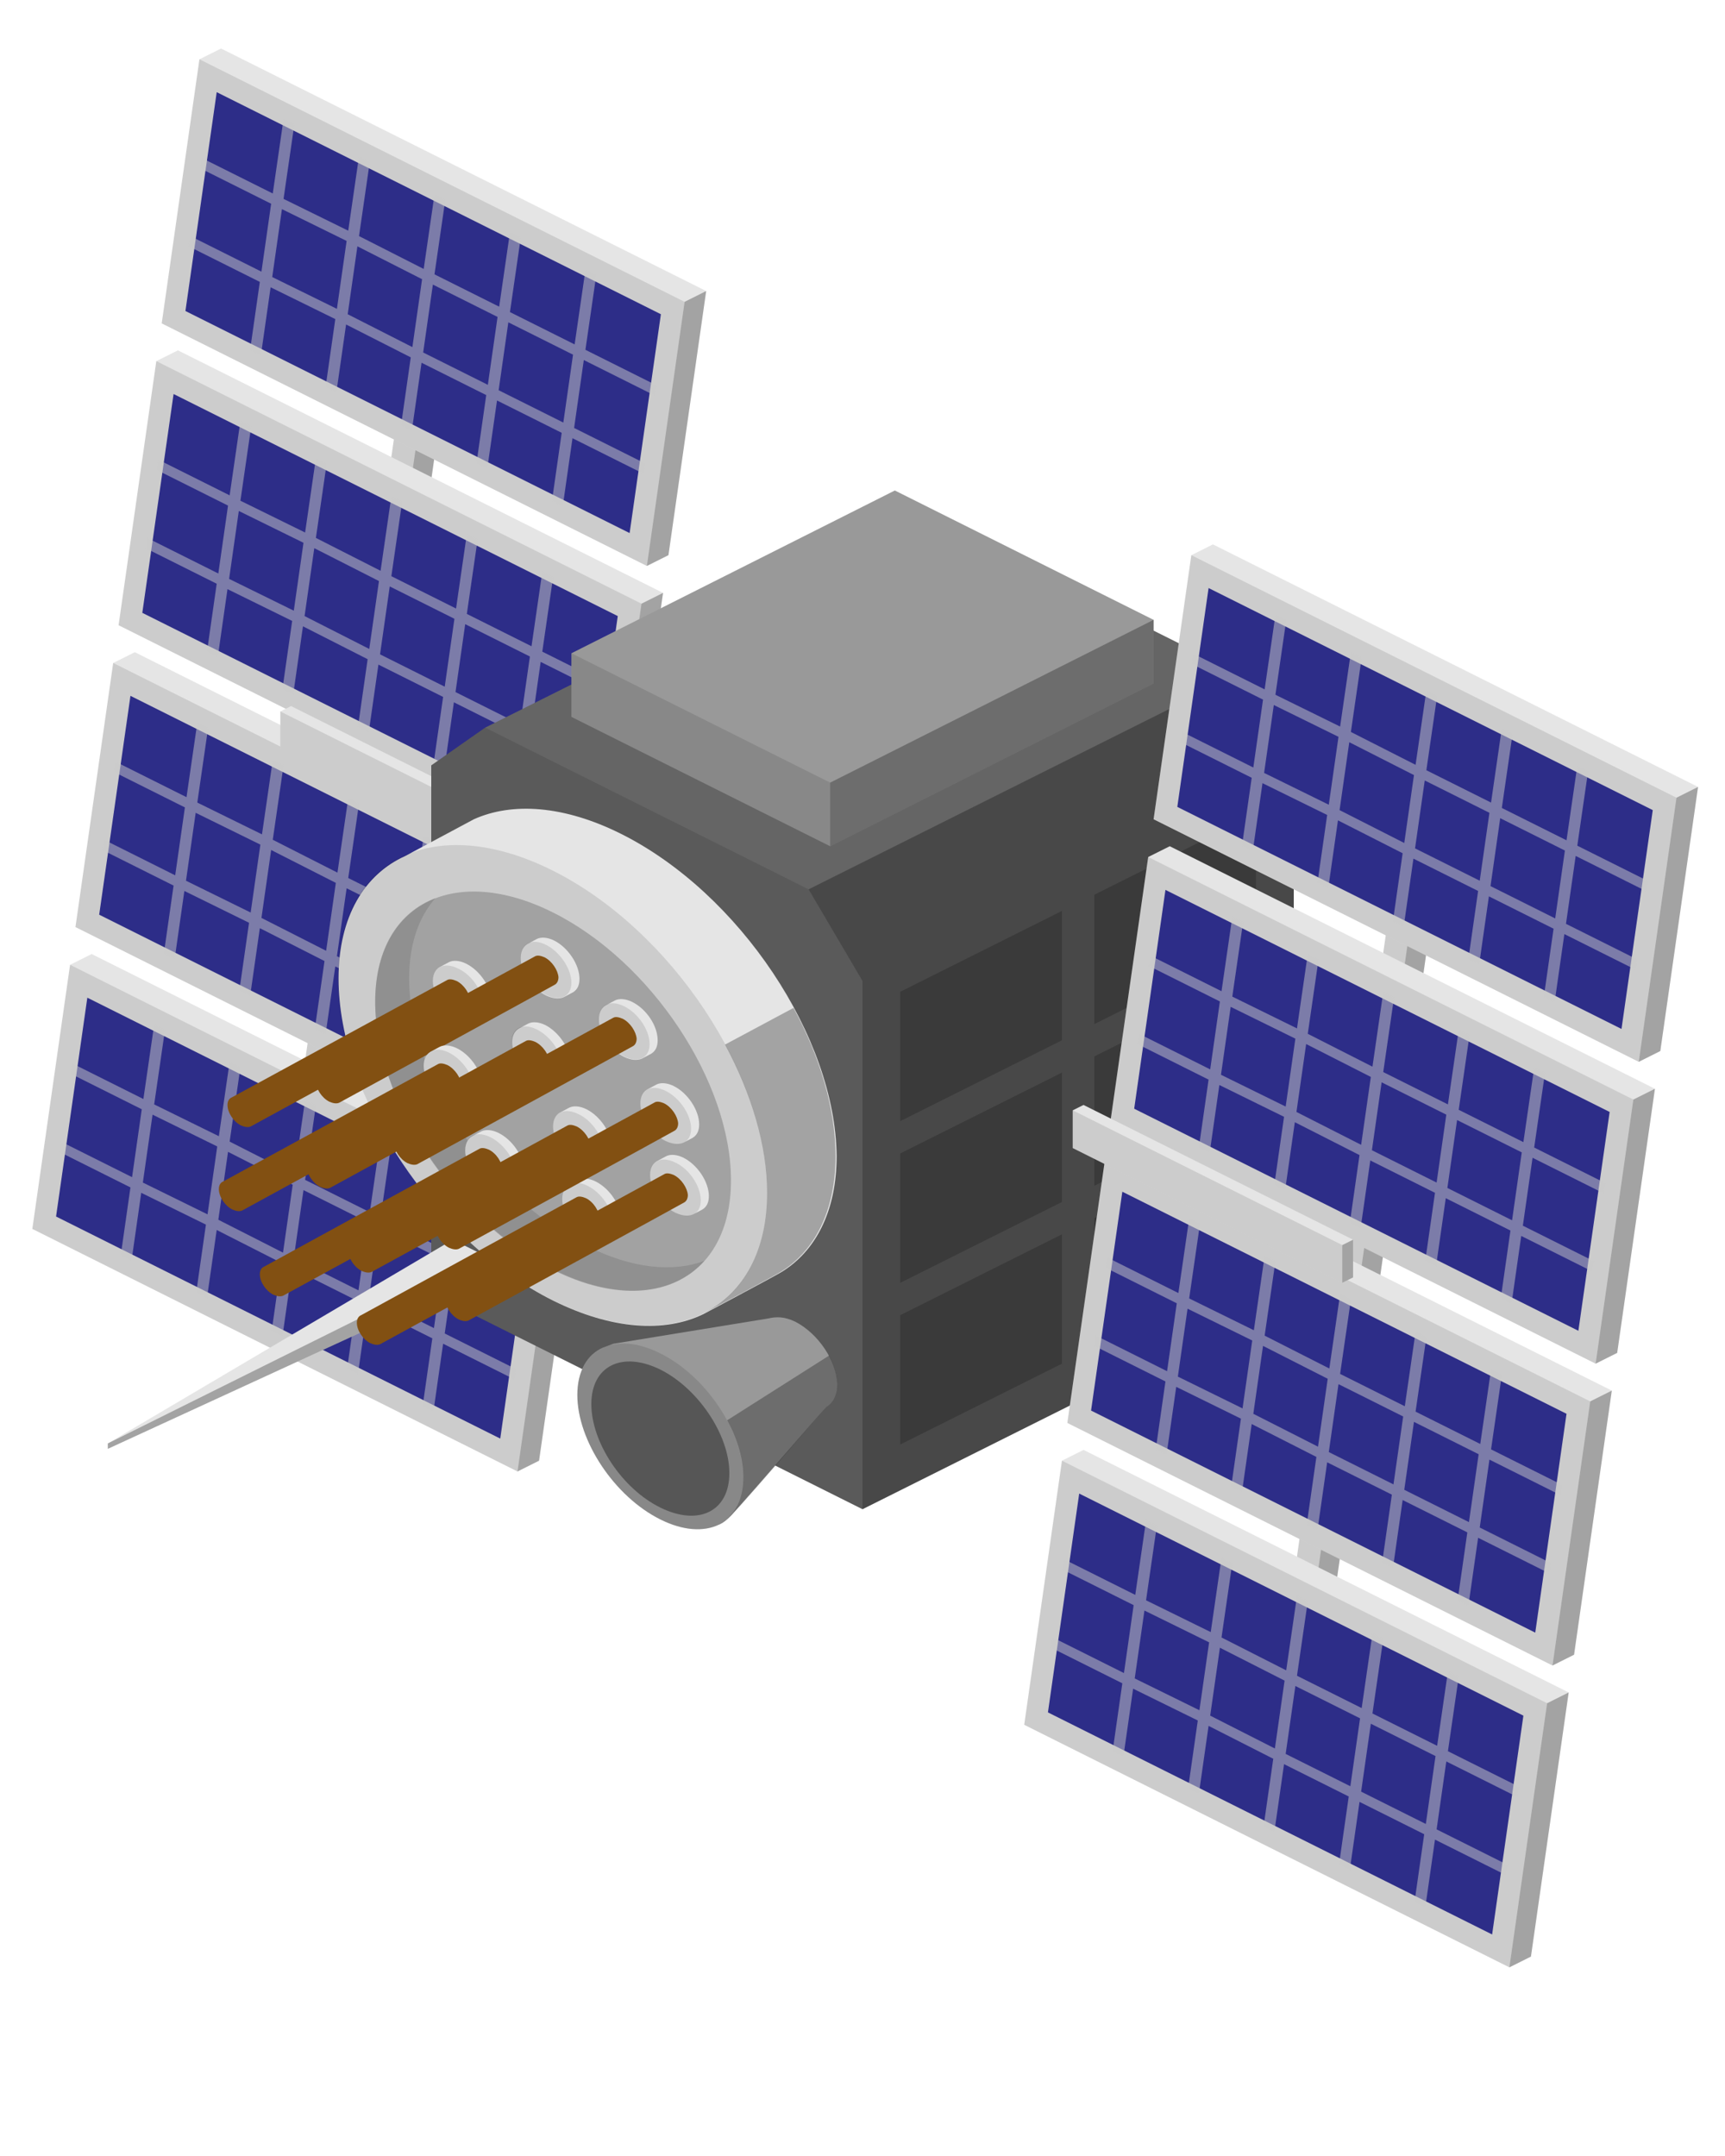 <svg xmlns:xlink="http://www.w3.org/1999/xlink"  enable-background="new 0 0 320 400" height="400" viewBox="0 0 320 400" width="320" xmlns="http://www.w3.org/2000/svg"><path d="m84 61-23 161-4 2-4-2 23-161 4-2z" fill="#e5e5e5"/><path d="m57 224 4-2 23-161-4 2z" opacity=".29"/><path d="m80 63-23 161-4-2 23-161z" opacity=".11"/><path d="m107 222-7 49-4 2-90-45 7-49 4-2z" fill="#e5e5e5"/><path d="m96 273 4-2 7-49-4 2z" opacity=".29"/><path d="m10.4 225.7 5.8-40.6 82.4 41.2-5.8 40.6z" fill="#339"/><path d="m95.7 254-13.2-6.6 1.8-12.6 13.2 6.6.3-1.9-13.2-6.6 2-13.8-2-1-2 13.8-12-6 2-13.8-2-1-2 13.8-12-6 2-13.8-2-1-2 13.8-12-6.1 2-13.8-2-1-2 13.8-12-5.9 2-13.8-2-1-2 13.8-13.2-6.6-.3 1.9 13.2 6.6-1.8 12.6-13.2-6.6-.3 1.9 13.2 6.6-1.8 12.6 2 1 1.8-12.6 12 5.9-1.8 12.6 2 1 1.8-12.6 12 6.1-1.8 12.6 2 1 1.8-12.6 12 6-1.8 12.6 2 1 1.8-12.6 12 6-1.8 12.6 2 1 1.8-12.6 13.2 6.6zm-57.2-28.7-12-5.9 1.8-12.6 12 5.9zm14 7.1-12-6.1 1.8-12.6 12 6.1zm14 7-12-6 1.8-12.6 12 6zm14 7-12-6 1.8-12.6 12 6z" fill="#e5e5e5" opacity=".5"/><path d="m103 224-7 49-90-45 7-49z" opacity=".11"/><path d="m115 166-7 49-4 2-90-45 7-49 4-2z" fill="#e5e5e5"/><path d="m104 217 4-2 7-49-4 2z" opacity=".29"/><path d="m18.4 169.7 5.8-40.6 82.4 41.2-5.8 40.6z" fill="#339"/><path d="m103.7 198-13.2-6.6 1.8-12.6 13.2 6.6.3-1.9-13.2-6.6 2-13.8-2-1-2 13.8-12-6 2-13.8-2-1-2 13.8-12-6 2-13.8-2-1-2 13.8-12-6.1 2-13.8-2-1-2 13.8-12-5.9 2-13.8-2-1-2 13.8-13.2-6.6-.3 1.9 13.2 6.6-1.8 12.6-13.2-6.6-.3 1.9 13.2 6.6-1.8 12.6 2 1 1.8-12.6 12 5.9-1.8 12.6 2 1 1.8-12.6 12 6.1-1.8 12.6 2 1 1.8-12.6 12 6-1.8 12.6 2 1 1.8-12.6 12 6-1.8 12.6 2 1 1.8-12.6 13.2 6.6zm-57.2-28.7-12-5.9 1.8-12.6 12 5.9zm14 7.1-12-6.1 1.8-12.6 12 6.1zm14 7-12-6 1.8-12.6 12 6zm14 7-12-6 1.8-12.6 12 6z" fill="#e5e5e5" opacity=".5"/><path d="m111 168-7 49-90-45 7-49z" opacity=".11"/><path d="m123 110-7 49-4 2-90-45 7-49 4-2z" fill="#e5e5e5"/><path d="m112 161 4-2 7-49-4 2z" opacity=".29"/><path d="m26.4 113.7 5.8-40.6 82.4 41.2-5.8 40.6z" fill="#339"/><path d="m111.7 142-13.2-6.6 1.8-12.6 13.2 6.6.3-1.9-13.2-6.6 2-13.8-2-1-2 13.8-12-6 2-13.8-2-1-2 13.8-12-6 2-13.8-2-1-2 13.8-12-6.1 2-13.8-2-1-2 13.8-12-5.9 2-13.8-2-1-2 13.8-13.2-6.6-.3 1.9 13.2 6.6-1.8 12.6-13.2-6.6-.3 1.9 13.2 6.6-1.8 12.6 2 1 1.8-12.6 12 5.9-1.8 12.6 2 1 1.8-12.6 12 6.1-1.8 12.6 2 1 1.8-12.6 12 6-1.8 12.6 2 1 1.8-12.6 12 6-1.8 12.6 2 1 1.8-12.6 13.2 6.6zm-57.2-28.7-12-5.9 1.8-12.6 12 5.9zm14 7.1-12-6.1 1.8-12.6 12 6.1zm14 7-12-6 1.8-12.6 12 6zm14 7-12-6 1.8-12.6 12 6z" fill="#e5e5e5" opacity=".5"/><path d="m119 112-7 49-90-45 7-49z" opacity=".11"/><path d="m131 54-7 49-4 2-90-45 7-49 4-2z" fill="#e5e5e5"/><path d="m120 105 4-2 7-49-4 2z" opacity=".29"/><path d="m34.4 57.7 5.8-40.6 82.4 41.2-5.8 40.6z" fill="#339"/><path d="m119.7 86-13.2-6.6 1.8-12.6 13.2 6.6.3-1.9-13.2-6.6 2-13.8-2-1-2 13.8-12-6 2-13.8-2-1-2 13.8-12-6 2-13.8-2-1-2 13.8-12-6.1 2-13.8-2-1-2 13.8-12-5.9 2-13.8-2-1-2 13.8-13.2-6.6-.3 1.9 13.2 6.6-1.8 12.6-13.2-6.6-.3 1.9 13.2 6.6-1.8 12.6 2 1 1.8-12.6 12 5.9-1.8 12.6 2 1 1.8-12.6 12 6.1-1.8 12.6 2 1 1.8-12.6 12 6-1.8 12.6 2 1 1.8-12.6 12 6-1.8 12.6 2 1 1.8-12.6 13.2 6.6zm-57.2-28.7-12-5.9 1.8-12.6 12 5.9zm14 7.1-12-6.1 1.8-12.6 12 6.1zm14 7-12-6 1.8-12.6 12 6zm14 7-12-6 1.8-12.6 12 6z" fill="#e5e5e5" opacity=".5"/><path d="m127 56-7 49-90-45 7-49z" opacity=".11"/><path d="m104 156v7l-2 1-50-25v-7l2-1z" fill="#e5e5e5"/><path d="m102 164 2-1v-7l-2 1z" opacity=".29"/><path d="m102 157v7l-50-25v-7z" opacity=".11"/><path d="m268 153-23 161-4 2-4-2 23-161 4-2z" fill="#e5e5e5"/><path d="m241 316 4-2 23-161-4 2z" opacity=".29"/><path d="m264 155-23 161-4-2 23-161z" opacity=".11"/><path d="m90 135-10 7v98l80 40 80-40v-98l-10-17-60-30z" fill="#656565"/><path d="m160 280-80-40v-98l10-7 60 30 10 17z" opacity=".11"/><path d="m150 165 10 17v98l80-40v-98l-10-17z" opacity=".29"/><path d="m167 244v24l30-15v-24z" opacity=".2"/><path d="m203 226v24l30-15v-24z" opacity=".2"/><path d="m167 214v24l30-15v-24z" opacity=".2"/><path d="m203 196v24l30-15v-24z" opacity=".2"/><path d="m167 184v24l30-15v-24z" opacity=".2"/><path d="m203 166v24l30-15v-24z" opacity=".2"/><path d="m106 121.2v11.8l48 24 60-30.2v-11.8l-48-24z" fill="#999"/><path d="m154 157-48-24v-11.8l48 24z" opacity=".11"/><path d="m154 145.2v11.8l60-30.2v-11.8z" opacity=".29"/><path d="m20 267.8v1l70-32.2v-3.6l-6-3z" fill="#e5e5e5"/><path d="m20 267.8v1l70-32.2v-3.6z" opacity=".29"/><path d="m115.2 154.7c-10.6-5.3-20.2-5.9-27.3-2.7l-12.7 6.8c-7.6 3.4-12.4 11.3-12.4 22.7 0 22 17.8 48.8 39.8 59.8 10.9 5.4 20.7 6 27.9 2.5 0 0 12.6-6.7 14.3-7.7 6.4-3.8 10.4-11.3 10.4-21.6-.2-22-18-48.8-40-59.8z" fill="#e5e5e5"/><path d="m130.8 243.5c2.8-1.4 12.3-6.5 13.8-7.4 6.4-3.8 10.4-11.3 10.4-21.6 0-8.8-2.9-18.5-7.8-27.5l-12.7 6.8c4.9 9.1 7.8 18.7 7.8 27.5 0 10.9-4.4 18.5-11.5 22.2z" opacity=".29"/><path d="m142.3 221.3c0 22-17.8 30.9-39.8 19.9s-39.8-37.8-39.8-59.8 17.8-30.9 39.8-19.9 39.8 37.8 39.8 59.8z" opacity=".11"/><path d="m135.6 219c0 18.3-14.8 25.7-33 16.6s-33-31.4-33-49.7 14.8-25.7 33-16.6 33 31.4 33 49.7z" opacity=".11"/><path d="m135.6 219c0 18.3-14.8 25.7-33 16.6s-33-31.4-33-49.7 14.8-25.7 33-16.6 33 31.4 33 49.7z" opacity=".11"/><path d="m108.9 231.2c-18.3-9.1-33-31.4-33-49.7 0-6.4 1.8-11.4 4.9-14.9-6.9 2.6-11.2 9.3-11.2 19.2 0 18.3 14.8 40.5 33 49.7 11.9 6 22.3 4.9 28.1-1.6-5.8 2.2-13.4 1.5-21.8-2.7z" opacity=".11"/><path d="m147.5 245.2c-2.1-1-3.6-.9-4.9-.6l-28.8 4.7-1.9.7c-3 1.3-4.8 4.4-4.8 8.8 0 8.5 6.9 18.9 15.4 23.1 4.2 2.1 8 2.3 10.8 1 0 0 1-.3 2.2-1.6 4.9-5.4 17.6-20.2 17.8-20.3 1.2-.7 2-2.2 2-4.2-.1-4.3-3.5-9.4-7.8-11.6z" fill="#999"/><path d="m133.4 282.8c.2-.1 1.2-.7 2.3-1.7 4.9-5.2 17.3-19.9 17.6-20.1 1.2-.7 2-2.2 2-4.2 0-1.7-.6-3.6-1.5-5.3l-18.9 12c1.9 3.5 3 7.2 3 10.6 0 4.3-1.7 7.2-4.5 8.7z" opacity=".29"/><path d="m137.9 274.2c0 8.5-6.9 12-15.4 7.7s-15.4-14.6-15.4-23.1 6.9-12 15.4-7.7c8.5 4.2 15.4 14.6 15.4 23.1z" opacity=".11"/><path d="m135.3 273.3c0 7.1-5.7 9.9-12.8 6.4s-12.8-12.1-12.8-19.2 5.7-9.9 12.8-6.4c7 3.5 12.8 12.1 12.8 19.2z" opacity=".11"/><path d="m135.3 273.3c0 7.1-5.7 9.9-12.8 6.4s-12.8-12.1-12.8-19.2 5.7-9.9 12.8-6.4c7 3.5 12.8 12.1 12.8 19.2z" opacity=".29"/><path d="m110.5 219.2c-1.2-.6-2.4-.7-3.2-.3l-1.5.8c-.9.4-1.5 1.3-1.5 2.7 0 2.6 2.1 5.7 4.7 7 1.3.6 2.4.7 3.3.3 0 0 1.5-.8 1.7-.9.8-.5 1.2-1.3 1.2-2.5 0-2.7-2.1-5.8-4.7-7.1z" fill="#e5e5e5"/><path d="m113.7 227c0 2.6-2.1 3.6-4.7 2.3s-4.7-4.4-4.7-7 2.1-3.6 4.7-2.3 4.7 4.4 4.7 7z" opacity=".11"/><path d="m108.7 222.3c-.7-.3-1.3-.4-1.7-.2l-40 21.9c-.5.2-.8.7-.8 1.4 0 1.4 1.1 3.1 2.5 3.8.7.3 1.3.4 1.8.2 0 0 39.9-21.8 40-21.9.4-.2.7-.7.7-1.4 0-1.4-1.1-3.1-2.5-3.8z" fill="#825012"/><path d="m126.8 214.8c-1.2-.6-2.4-.7-3.2-.3l-1.5.8c-.9.4-1.5 1.3-1.5 2.7 0 2.6 2.1 5.7 4.7 7 1.3.6 2.4.7 3.3.3 0 0 1.5-.8 1.7-.9.8-.5 1.2-1.3 1.2-2.5 0-2.6-2.1-5.8-4.7-7.1z" fill="#e5e5e5"/><path d="m130 222.7c0 2.6-2.1 3.6-4.7 2.3s-4.7-4.4-4.7-7 2.1-3.6 4.7-2.3c2.6 1.2 4.7 4.4 4.7 7z" opacity=".11"/><path d="m125 218c-.7-.3-1.3-.4-1.7-.2l-39.9 21.8c-.5.2-.8.7-.8 1.4 0 1.4 1.1 3.1 2.5 3.8.7.3 1.3.4 1.8.2 0 0 39.9-21.8 40-21.9.4-.2.7-.7.7-1.4-.1-1.3-1.2-3-2.6-3.7z" fill="#825012"/><path d="m86.5 178.8c-1.2-.6-2.4-.7-3.2-.3l-1.5.8c-.9.4-1.5 1.3-1.5 2.7 0 2.6 2.1 5.7 4.7 7 1.3.6 2.4.7 3.3.3 0 0 1.5-.8 1.7-.9.8-.5 1.2-1.3 1.2-2.5 0-2.6-2.1-5.8-4.7-7.1z" fill="#e5e5e5"/><path d="m89.7 186.7c0 2.6-2.1 3.6-4.7 2.3s-4.7-4.4-4.7-7 2.1-3.6 4.7-2.3c2.6 1.2 4.7 4.4 4.7 7z" opacity=".11"/><path d="m84.7 182c-.7-.3-1.3-.4-1.7-.2l-40 21.8c-.5.2-.8.7-.8 1.4 0 1.4 1.1 3.1 2.5 3.8.7.3 1.3.4 1.8.2 0 0 39.9-21.8 40-21.9.4-.2.7-.7.7-1.4 0-1.3-1.1-3-2.5-3.7z" fill="#825012"/><path d="m102.8 174.5c-1.2-.6-2.4-.7-3.2-.3l-1.5.8c-.9.4-1.5 1.3-1.5 2.7 0 2.6 2.1 5.7 4.7 7 1.3.6 2.4.7 3.3.3 0 0 1.5-.8 1.7-.9.8-.5 1.2-1.3 1.2-2.5 0-2.6-2.1-5.8-4.7-7.1z" fill="#e5e5e5"/><path d="m106 182.3c0 2.6-2.1 3.6-4.7 2.3s-4.7-4.4-4.7-7 2.1-3.6 4.7-2.3 4.7 4.5 4.7 7z" opacity=".11"/><path d="m101 177.6c-.7-.3-1.3-.4-1.7-.2l-39.9 21.8c-.5.2-.8.7-.8 1.4 0 1.4 1.1 3.1 2.5 3.8.7.3 1.3.4 1.8.2 0 0 39.9-21.8 40-21.9.4-.2.7-.7.7-1.4-.1-1.3-1.2-3-2.6-3.7z" fill="#825012"/><path d="m92.5 210.2c-1.2-.6-2.4-.7-3.2-.3l-1.5.8c-.9.4-1.5 1.3-1.5 2.7 0 2.6 2.1 5.7 4.7 7 1.3.6 2.4.7 3.3.3 0 0 1.5-.8 1.7-.9.8-.5 1.2-1.3 1.2-2.5 0-2.7-2.1-5.8-4.7-7.1z" fill="#e5e5e5"/><path d="m95.7 218c0 2.6-2.1 3.6-4.7 2.3s-4.7-4.4-4.7-7 2.1-3.6 4.7-2.3 4.7 4.4 4.7 7z" opacity=".11"/><path d="m90.7 213.3c-.7-.3-1.3-.4-1.7-.2l-40 21.9c-.5.2-.8.7-.8 1.4 0 1.4 1.1 3.1 2.5 3.8.7.3 1.3.4 1.8.2 0 0 39.9-21.8 40-21.9.4-.2.7-.7.7-1.4 0-1.4-1.1-3.1-2.5-3.8z" fill="#825012"/><path d="m108.8 205.8c-1.2-.6-2.4-.7-3.2-.3l-1.5.8c-.9.4-1.5 1.3-1.5 2.7 0 2.6 2.1 5.7 4.7 7 1.3.6 2.4.7 3.3.3 0 0 1.5-.8 1.7-.9.8-.5 1.2-1.3 1.2-2.5 0-2.6-2.1-5.8-4.7-7.1z" fill="#e5e5e5"/><path d="m112 213.7c0 2.6-2.1 3.6-4.7 2.3s-4.7-4.4-4.7-7 2.1-3.6 4.7-2.3c2.6 1.2 4.7 4.4 4.7 7z" opacity=".11"/><path d="m107 209c-.7-.3-1.3-.4-1.7-.2l-39.9 21.8c-.5.2-.8.7-.8 1.4 0 1.4 1.1 3.1 2.5 3.8.7.3 1.3.4 1.8.2 0 0 39.9-21.8 40-21.9.4-.2.7-.7.7-1.4-.1-1.3-1.2-3-2.6-3.7z" fill="#825012"/><path d="m125 201.5c-1.2-.6-2.4-.7-3.2-.3l-1.5.8c-.9.4-1.5 1.3-1.5 2.7 0 2.6 2.1 5.7 4.7 7 1.3.6 2.4.7 3.3.3 0 0 1.5-.8 1.7-.9.8-.5 1.2-1.3 1.2-2.5 0-2.6-2.1-5.8-4.7-7.1z" fill="#e5e5e5"/><path d="m128.2 209.4c0 2.6-2.1 3.6-4.7 2.3s-4.7-4.4-4.7-7 2.1-3.6 4.7-2.3 4.7 4.4 4.7 7z" opacity=".11"/><path d="m123.2 204.7c-.7-.3-1.3-.4-1.7-.2l-39.9 21.8c-.5.2-.8.7-.8 1.4 0 1.4 1.1 3.1 2.5 3.8.7.3 1.3.4 1.8.2 0 0 39.9-21.8 40-21.9.4-.2.7-.7.7-1.4-.1-1.3-1.2-3-2.6-3.7z" fill="#825012"/><path d="m84.8 194.5c-1.2-.6-2.4-.7-3.2-.3l-1.5.8c-.9.4-1.5 1.3-1.5 2.7 0 2.6 2.1 5.7 4.7 7 1.3.6 2.4.7 3.3.3 0 0 1.5-.8 1.7-.9.8-.5 1.2-1.3 1.2-2.5 0-2.6-2.1-5.8-4.7-7.1z" fill="#e5e5e5"/><path d="m88 202.3c0 2.6-2.1 3.6-4.7 2.3s-4.7-4.4-4.7-7 2.1-3.6 4.7-2.3 4.7 4.5 4.7 7z" opacity=".11"/><path d="m83 197.6c-.7-.3-1.3-.4-1.7-.2l-39.9 21.8c-.5.2-.8.7-.8 1.4 0 1.4 1.1 3.1 2.5 3.8.7.3 1.3.4 1.8.2 0 0 39.9-21.8 40-21.9.4-.2.7-.7.7-1.4-.1-1.3-1.2-3-2.6-3.7z" fill="#825012"/><path d="m101.2 190.2c-1.2-.6-2.4-.7-3.2-.3l-1.5.8c-.9.4-1.5 1.3-1.5 2.7 0 2.6 2.1 5.7 4.7 7 1.3.6 2.4.7 3.3.3 0 0 1.5-.8 1.7-.9.8-.5 1.2-1.3 1.2-2.5-.1-2.7-2.2-5.8-4.7-7.1z" fill="#e5e5e5"/><path d="m104.3 198c0 2.6-2.1 3.6-4.7 2.3s-4.7-4.4-4.7-7 2.1-3.6 4.7-2.3 4.7 4.4 4.7 7z" opacity=".11"/><path d="m99.3 193.3c-.7-.3-1.3-.4-1.7-.2l-39.9 21.9c-.5.2-.8.7-.8 1.4 0 1.4 1.1 3.1 2.5 3.8.7.3 1.3.4 1.8.2 0 0 39.9-21.8 40-21.9.4-.2.7-.7.7-1.4 0-1.4-1.2-3.1-2.6-3.8z" fill="#825012"/><path d="m117.3 185.9c-1.2-.6-2.4-.7-3.2-.3l-1.5.8c-.9.4-1.5 1.3-1.5 2.7 0 2.6 2.1 5.7 4.7 7 1.3.6 2.4.7 3.3.3 0 0 1.5-.8 1.7-.9.8-.5 1.2-1.3 1.2-2.5 0-2.7-2.1-5.8-4.7-7.1z" fill="#e5e5e5"/><path d="m120.5 193.7c0 2.6-2.1 3.6-4.7 2.3s-4.7-4.4-4.7-7 2.1-3.6 4.7-2.3 4.7 4.4 4.7 7z" opacity=".11"/><path d="m115.5 189c-.7-.3-1.3-.4-1.7-.2l-39.9 21.8c-.5.2-.8.7-.8 1.4 0 1.4 1.1 3.1 2.5 3.8.7.3 1.3.4 1.8.2 0 0 39.9-21.8 40-21.9.4-.2.7-.7.7-1.4-.1-1.3-1.2-3-2.6-3.7z" fill="#825012"/><path d="m291 314-7 49-4 2-90-45 7-49 4-2z" fill="#e5e5e5"/><path d="m280 365 4-2 7-49-4 2z" opacity=".29"/><path d="m194.4 317.7 5.8-40.6 82.4 41.2-5.8 40.6z" fill="#339"/><path d="m279.7 346-13.2-6.6 1.8-12.6 13.2 6.6.3-1.9-13.2-6.6 2-13.8-2-1-2 13.8-12-6 2-13.8-2-1-2 13.8-12-6 2-13.8-2-1-2 13.8-12-6.1 2-13.8-2-1-2 13.8-12-5.9 2-13.8-2-1-2 13.8-13.2-6.6-.3 1.9 13.2 6.6-1.8 12.6-13.2-6.6-.3 1.9 13.2 6.6-1.8 12.6 2 1 1.8-12.6 12 5.9-1.8 12.6 2 1 1.8-12.6 12 6.1-1.8 12.6 2 1 1.8-12.6 12 6-1.8 12.6 2 1 1.8-12.6 12 6-1.8 12.6 2 1 1.8-12.6 13.2 6.6zm-57.2-28.7-12-5.9 1.8-12.6 12 5.9zm14 7.1-12-6.1 1.8-12.6 12 6.1zm14 7-12-6 1.8-12.6 12 6zm14 7-12-6 1.8-12.6 12 6z" fill="#e5e5e5" opacity=".5"/><path d="m287 316-7 49-90-45 7-49z" opacity=".11"/><path d="m299 258-7 49-4 2-90-45 7-49 4-2z" fill="#e5e5e5"/><path d="m288 309 4-2 7-49-4 2z" opacity=".29"/><path d="m202.4 261.7 5.8-40.6 82.4 41.2-5.8 40.6z" fill="#339"/><path d="m287.7 290-13.2-6.6 1.8-12.6 13.2 6.6.3-1.9-13.2-6.6 2-13.8-2-1-2 13.8-12-6 2-13.8-2-1-2 13.8-12-6 2-13.8-2-1-2 13.8-12-6.1 2-13.8-2-1-2 13.8-12-5.9 2-13.8-2-1-2 13.8-13.2-6.6-.3 1.9 13.2 6.6-1.8 12.6-13.2-6.6-.3 1.9 13.2 6.6-1.8 12.6 2 1 1.8-12.6 12 5.9-1.8 12.6 2 1 1.8-12.6 12 6.1-1.8 12.6 2 1 1.8-12.6 12 6-1.8 12.6 2 1 1.8-12.6 12 6-1.8 12.6 2 1 1.8-12.6 13.2 6.6zm-57.2-28.7-12-5.9 1.8-12.6 12 5.9zm14 7.1-12-6.1 1.8-12.6 12 6.1zm14 7-12-6 1.8-12.6 12 6zm14 7-12-6 1.8-12.6 12 6z" fill="#e5e5e5" opacity=".5"/><path d="m295 260-7 49-90-45 7-49z" opacity=".11"/><path d="m307 202-7 49-4 2-90-45 7-49 4-2z" fill="#e5e5e5"/><path d="m296 253 4-2 7-49-4 2z" opacity=".29"/><path d="m210.4 205.7 5.8-40.6 82.4 41.2-5.8 40.6z" fill="#339"/><path d="m295.7 234-13.2-6.6 1.8-12.6 13.2 6.6.3-1.9-13.2-6.6 2-13.8-2-1-2 13.8-12-6 2-13.8-2-1-2 13.8-12-6 2-13.8-2-1-2 13.8-12-6.1 2-13.8-2-1-2 13.8-12-5.9 2-13.8-2-1-2 13.8-13.2-6.6-.3 1.9 13.2 6.6-1.8 12.6-13.2-6.6-.3 1.9 13.2 6.6-1.8 12.6 2 1 1.8-12.6 12 5.9-1.8 12.6 2 1 1.8-12.6 12 6.1-1.8 12.6 2 1 1.8-12.6 12 6-1.8 12.6 2 1 1.8-12.6 12 6-1.8 12.6 2 1 1.8-12.6 13.2 6.6zm-57.2-28.7-12-5.9 1.8-12.6 12 5.9zm14 7.1-12-6.1 1.8-12.6 12 6.1zm14 7-12-6 1.8-12.6 12 6zm14 7-12-6 1.8-12.6 12 6z" fill="#e5e5e5" opacity=".5"/><path d="m303 204-7 49-90-45 7-49z" opacity=".11"/><path d="m315 146-7 49-4 2-90-45 7-49 4-2z" fill="#e5e5e5"/><path d="m304 197 4-2 7-49-4 2z" opacity=".29"/><path d="m218.4 149.7 5.8-40.6 82.4 41.2-5.8 40.6z" fill="#339"/><path d="m303.7 178-13.2-6.6 1.8-12.6 13.2 6.6.3-1.9-13.2-6.6 2-13.8-2-1-2 13.8-12-6 2-13.8-2-1-2 13.8-12-6 2-13.8-2-1-2 13.8-12-6.1 2-13.8-2-1-2 13.8-12-5.9 2-13.8-2-1-2 13.8-13.2-6.6-.3 1.9 13.2 6.6-1.8 12.6-13.2-6.6-.3 1.9 13.2 6.6-1.8 12.6 2 1 1.8-12.6 12 5.9-1.8 12.6 2 1 1.8-12.6 12 6.1-1.8 12.6 2 1 1.8-12.6 12 6-1.8 12.6 2 1 1.8-12.6 12 6-1.8 12.6 2 1 1.8-12.6 13.2 6.6zm-57.2-28.7-12-5.9 1.8-12.6 12 5.9zm14 7.1-12-6.1 1.8-12.6 12 6.1zm14 7-12-6 1.8-12.6 12 6zm14 7-12-6 1.8-12.6 12 6z" fill="#e5e5e5" opacity=".5"/><path d="m311 148-7 49-90-45 7-49z" opacity=".11"/><path d="m251 230v7l-2 1-50-25v-7l2-1z" fill="#e5e5e5"/><path d="m249 238 2-1v-7l-2 1z" opacity=".29"/><path d="m249 231v7l-50-25v-7z" opacity=".11"/></svg>